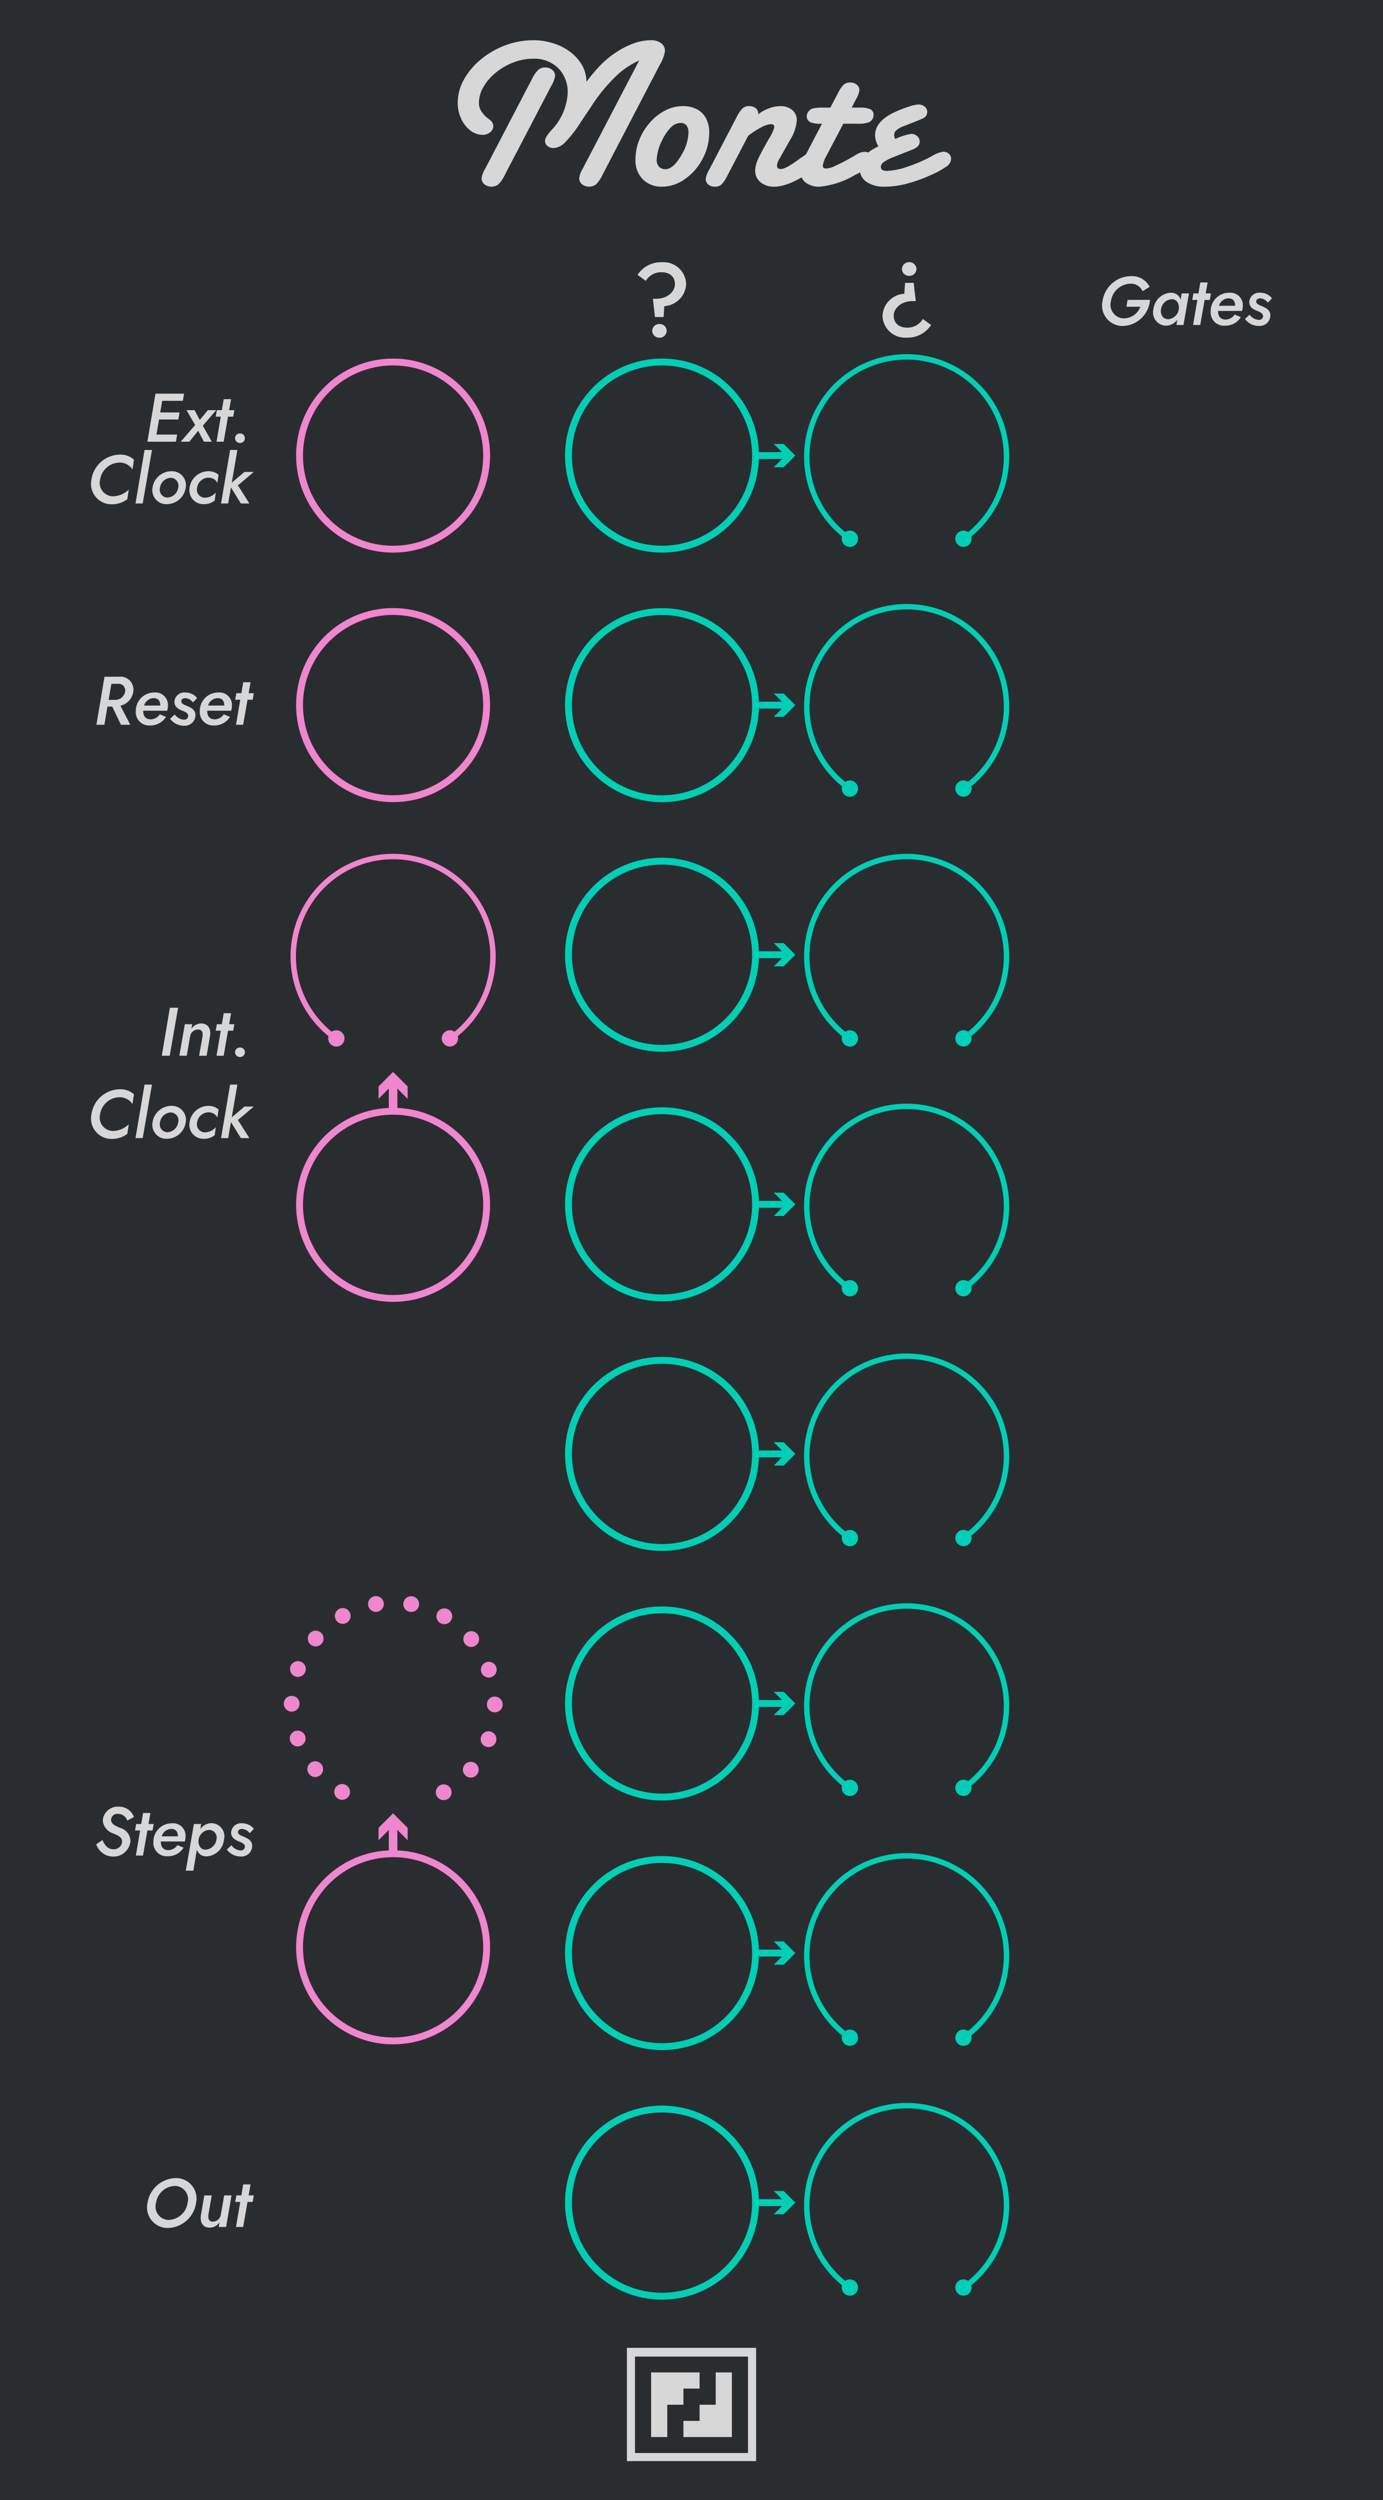 <svg xmlns="http://www.w3.org/2000/svg" width="71.12mm" height="128.5mm" viewBox="0 0 201.6 364.252">
  <title>master9</title>
  <g id="8aa4c77d-b660-467b-82b4-02cf1585b388" data-name="Monte">
    <g id="2775124f-c4bf-4214-bab6-16fa230a2fb8" data-name="BG">
      <rect width="201.6" height="364.252" style="fill: #2a2d30"/>
    </g>
    <g>
      <path d="M93.172,8.816a11.496,11.496,0,0,0-3.077,2.001,24.021,24.021,0,0,0-3.934,4.737l-1.573,2.345a17.303,17.303,0,0,1-2.212,2.837,2.526,2.526,0,0,1-1.669.836,1.371,1.371,0,0,1-.892-.297.91.91,0,0,1-.367-.734,1.263,1.263,0,0,1,.201-.625,6.562,6.562,0,0,1,.673-.891,8.435,8.435,0,0,0,2.43-5.44,4.936,4.936,0,0,0-1.381-3.658,4.952,4.952,0,0,0-3.654-1.375,7.982,7.982,0,0,0-2.841.532,9.18,9.18,0,0,0-2.57,1.477,7.642,7.642,0,0,0-1.827,2.095,4.596,4.596,0,0,0-.665,2.321,2.264,2.264,0,0,0,.28,1.125,4.102,4.102,0,0,0,.909,1.047l.455.36a1.162,1.162,0,0,1,.455.86,1.138,1.138,0,0,1-.463.898,1.636,1.636,0,0,1-1.075.383,2.946,2.946,0,0,1-1.81-.641,4.429,4.429,0,0,1-1.346-1.727,5.434,5.434,0,0,1-.498-2.291,6.953,6.953,0,0,1,.883-3.361,10.159,10.159,0,0,1,2.465-2.947,12.322,12.322,0,0,1,3.566-2.071A11.598,11.598,0,0,1,77.77,5.862a9.451,9.451,0,0,1,2.955.469,7.99,7.99,0,0,1,2.5,1.313,6.356,6.356,0,0,1,1.661,1.931A4.826,4.826,0,0,1,85.48,11.927a25.254,25.254,0,0,1,2.211-2.595,13.673,13.673,0,0,1,2.072-1.673,11.658,11.658,0,0,1,2.623-1.344,7.453,7.453,0,0,1,2.465-.454,2.475,2.475,0,0,1,1.512.422,1.378,1.378,0,0,1,.568,1.172,5.35,5.35,0,0,1-.734,1.954L87.823,25.481a4.717,4.717,0,0,1-.918,1.36,1.674,1.674,0,0,1-2.063.008,1.114,1.114,0,0,1-.411-.883,3.641,3.641,0,0,1,.489-1.344ZM70.707,24.621l6.819-13.069a5.06,5.06,0,0,1,.935-1.375,1.496,1.496,0,0,1,1.023-.344,1.516,1.516,0,0,1,1.022.352,1.098,1.098,0,0,1,.411.867,3.663,3.663,0,0,1-.507,1.36L73.591,25.481a4.718,4.718,0,0,1-.917,1.36,1.675,1.675,0,0,1-2.063.008,1.114,1.114,0,0,1-.411-.883A3.558,3.558,0,0,1,70.707,24.621Z" style="fill: #d7d7d7"/>
      <path d="M92.631,23.245a7.664,7.664,0,0,1,.551-2.845,8.688,8.688,0,0,1,1.547-2.533,7.445,7.445,0,0,1,2.247-1.774,5.576,5.576,0,0,1,2.544-.633,4.354,4.354,0,0,1,2.072.461A3.161,3.161,0,0,1,102.919,17.25a4.381,4.381,0,0,1,.463,2.087,8.032,8.032,0,0,1-.97,3.814,8.16,8.16,0,0,1-2.57,2.939,5.735,5.735,0,0,1-3.313,1.11,3.803,3.803,0,0,1-2.832-1.079A3.912,3.912,0,0,1,92.631,23.245Zm3.094.031a1.424,1.424,0,0,0,.341,1.008,1.192,1.192,0,0,0,.918.368q1.189,0,2.413-2.173a6.564,6.564,0,0,0,.962-3.158,1.61,1.61,0,0,0-.297-1.048,1.07,1.07,0,0,0-.874-.359,1.985,1.985,0,0,0-1.355.61,6.581,6.581,0,0,0-1.285,1.86A6.861,6.861,0,0,0,95.725,23.276Z" style="fill: #d7d7d7"/>
      <path d="M110.533,16.664a4.758,4.758,0,0,1,1.486-.844,4.829,4.829,0,0,1,1.696-.359,2.65,2.65,0,0,1,1.757.562,1.843,1.843,0,0,1,.673,1.485,6.18,6.18,0,0,1-.979,2.892l-.787,1.391-.717,1.282a2.48,2.48,0,0,0-.402,1.016.475.475,0,0,0,.542.532,1.574,1.574,0,0,0,.577-.125,5.75,5.75,0,0,0,.804-.422q.489-.297,1.398-.954a14.327,14.327,0,0,1,1.276-.821,1.587,1.587,0,0,1,.734-.18,1.164,1.164,0,0,1,.804.297.93.93,0,0,1,.332.719q0,.813-1.678,1.938-3.078,2.126-5.21,2.126a2.972,2.972,0,0,1-1.984-.656,2.159,2.159,0,0,1-.778-1.735,4.396,4.396,0,0,1,.367-1.501q.332-.781,1.643-3.095a6.09,6.09,0,0,0,.787-1.688q0-.438-.507-.438a3.57,3.57,0,0,0-1.442.493,11.569,11.569,0,0,0-1.862,1.211l-3.042,5.815a5.104,5.104,0,0,1-.866,1.29,1.38,1.38,0,0,1-.953.305,1.417,1.417,0,0,1-.953-.32,1.03,1.03,0,0,1-.376-.821,3.438,3.438,0,0,1,.472-1.266l4.039-7.738a4.727,4.727,0,0,1,.856-1.266,1.389,1.389,0,0,1,.961-.328,1.458,1.458,0,0,1,.962.305.979.979,0,0,1,.367.79Z" style="fill: #d7d7d7"/>
      <path d="M122.929,18.024l-2.43,4.627a4.278,4.278,0,0,0-.56,1.485q0,.422.49.422a3.465,3.465,0,0,0,1.381-.422q1.084-.5,2.221-1.141l.909-.531a2.224,2.224,0,0,1,1.101-.344,1.272,1.272,0,0,1,.586.148,1.162,1.162,0,0,1,.455.407.961.961,0,0,1,.166.523,1.419,1.419,0,0,1-.577,1.04,10.704,10.704,0,0,1-2.045,1.259,12.441,12.441,0,0,1-5.14,1.704,3.214,3.214,0,0,1-2.028-.586,1.922,1.922,0,0,1-.752-1.603,6.485,6.485,0,0,1,.892-2.736l2.221-4.252h-.158a3.671,3.671,0,0,1-1.503-.203.954.954,0,0,1-.56-.891,1.117,1.117,0,0,1,.21-.625,1.28,1.28,0,0,1,.577-.469,5.131,5.131,0,0,1,1.573-.156h1.084l1.084-2.063a4.734,4.734,0,0,1,.865-1.282,1.398,1.398,0,0,1,.953-.313,1.448,1.448,0,0,1,.944.313.983.983,0,0,1,.385.797,3.193,3.193,0,0,1-.472,1.282l-.647,1.266h1.119a3.746,3.746,0,0,1,1.608.242.855.855,0,0,1,.455.821,1.135,1.135,0,0,1-.787,1.11,4.593,4.593,0,0,1-1.574.172Z" style="fill: #d7d7d7"/>
      <path d="M128.051,21.322a3.158,3.158,0,0,1-.49-1.61q0-2.11,3.077-3.47a18.853,18.853,0,0,1,1.914-.727,5.106,5.106,0,0,1,1.303-.289,1.414,1.414,0,0,1,.936.312,1,1,0,0,1-.114,1.641q-.315.173-1.713.719l-1.207.469a3.778,3.778,0,0,0-1.092.609.91.91,0,0,0-.324.688,1.477,1.477,0,0,0,.157.594,8.148,8.148,0,0,1,2.36-.75,1.224,1.224,0,0,1,.839.328,1.015,1.015,0,0,1,.367.782.982.982,0,0,1-.271.695,2.367,2.367,0,0,1-.9.524q-.297.125-1.102.438l-1.574.625a6.602,6.602,0,0,0-1.39.711.897.897,0,0,0-.428.711q0,.579.892.579a10.038,10.038,0,0,0,2.928-.594,21.823,21.823,0,0,0,3.575-1.532,4.54,4.54,0,0,1,1.679-.672,1.21,1.21,0,0,1,.839.297.962.962,0,0,1,.333.75,1.446,1.446,0,0,1-.682,1.118,13.753,13.753,0,0,1-2.5,1.337,22.299,22.299,0,0,1-3.505,1.219,12.647,12.647,0,0,1-2.981.375,4.462,4.462,0,0,1-2.684-.711,2.283,2.283,0,0,1-.97-1.946Q125.324,22.604,128.051,21.322Z" style="fill: #d7d7d7"/>
    </g>
    <g id="1920dee4-dcbc-42e4-b10f-5ad0dc3cfbb2" data-name="Text">
      <g>
        <path d="M26.831,57.359l-.18,1.04h-3.008l-.29,1.699H26.171l-.18,1.02H23.183l-.38,2.199h3.019L25.641,64.355H21.484l1.179-6.996Z" style="fill: #d7d7d7"/>
        <path d="M31.521,59.757l-1.958,2.269L30.872,64.355H29.722l-.839-1.599L27.604,64.355H26.344l2.099-2.429-1.259-2.169h1.179l.76,1.439,1.179-1.439Z" style="fill: #d7d7d7"/>
        <path d="M32.343,59.757l.27-1.599h1.069l-.28,1.599h.759l-.17.95h-.75L32.603,64.355H31.563l.62-3.648h-.739l.17-.95Z" style="fill: #d7d7d7"/>
        <path d="M34.983,63.156a.69.69,0,1,1,0,1.379.69.69,0,1,1,0-1.379Z" style="fill: #d7d7d7"/>
        <path d="M16.452,72.315a3.401,3.401,0,0,0,2.319-.979l-.21,1.399a3.697,3.697,0,0,1-2.269.74,2.98,2.98,0,0,1-2.958-3.618,4.234,4.234,0,0,1,4.118-3.618,2.913,2.913,0,0,1,2.079.74l-.22,1.409a2.26,2.26,0,0,0-1.939-.989,2.926,2.926,0,0,0-2.778,2.458A1.968,1.968,0,0,0,16.452,72.315Z" style="fill: #d7d7d7"/>
        <path d="M22.153,65.559,20.804,73.355H19.754l1.319-7.796Z" style="fill: #d7d7d7"/>
        <path d="M24.993,68.658a2.027,2.027,0,0,1,2.079,2.398,2.789,2.789,0,0,1-2.758,2.399,2.033,2.033,0,0,1-2.079-2.399A2.79,2.79,0,0,1,24.993,68.658Zm-.6,3.838a1.665,1.665,0,0,0,1.579-1.439,1.14,1.14,0,0,0-1.069-1.439,1.664,1.664,0,0,0-1.579,1.439A1.14,1.14,0,0,0,24.393,72.496Z" style="fill: #d7d7d7"/>
        <path d="M29.853,72.516a2.12,2.12,0,0,0,1.609-.76l-.17,1.179a2.479,2.479,0,0,1-1.559.52,2.041,2.041,0,0,1-2.099-2.399,2.784,2.784,0,0,1,2.768-2.398,2.179,2.179,0,0,1,1.459.52l-.17,1.189a1.412,1.412,0,0,0-1.319-.77,1.701,1.701,0,0,0-1.639,1.459A1.17,1.17,0,0,0,29.853,72.516Z" style="fill: #d7d7d7"/>
        <path d="M37.001,68.757l-2.319,1.959L36.352,73.355H35.112l-1.449-2.339L33.264,73.355H32.224l1.319-7.796h1.059l-.819,4.768,1.859-1.569Z" style="fill: #d7d7d7"/>
      </g>
      <g>
        <path d="M25.962,146.828l-1.219,6.996H23.584l1.18-6.996Z" style="fill: #d7d7d7"/>
        <path d="M28.882,150.005a1.167,1.167,0,0,0-1.169.99l-.49,2.828H26.144l.799-4.598H28.013l-.11.68a1.667,1.667,0,0,1,1.419-.779c1.049,0,1.439.8,1.299,1.779l-.5,2.918H29.022l.5-2.799C29.592,150.486,29.482,150.005,28.882,150.005Z" style="fill: #d7d7d7"/>
        <path d="M32.343,149.226l.27-1.599h1.069l-.28,1.599h.759l-.17.949h-.75l-.64,3.648H31.563l.62-3.648h-.739l.17-.949Z" style="fill: #d7d7d7"/>
        <path d="M34.983,152.625a.69.69,0,1,1,0,1.379.69.69,0,1,1,0-1.379Z" style="fill: #d7d7d7"/>
        <path d="M16.452,164.785a3.408,3.408,0,0,0,2.319-.979l-.21,1.398a3.694,3.694,0,0,1-2.269.74,2.98,2.98,0,0,1-2.958-3.618,4.233,4.233,0,0,1,4.118-3.618,2.915,2.915,0,0,1,2.079.739l-.22,1.41a2.258,2.258,0,0,0-1.939-.99,2.927,2.927,0,0,0-2.778,2.459A1.969,1.969,0,0,0,16.452,164.785Z" style="fill: #d7d7d7"/>
        <path d="M22.153,158.028l-1.349,7.796H19.754l1.319-7.796Z" style="fill: #d7d7d7"/>
        <path d="M24.993,161.126a2.027,2.027,0,0,1,2.079,2.398,2.789,2.789,0,0,1-2.758,2.398,2.032,2.032,0,0,1-2.079-2.398A2.79,2.79,0,0,1,24.993,161.126Zm-.6,3.838a1.664,1.664,0,0,0,1.579-1.439,1.141,1.141,0,0,0-1.069-1.439,1.665,1.665,0,0,0-1.579,1.439A1.14,1.14,0,0,0,24.393,164.964Z" style="fill: #d7d7d7"/>
        <path d="M29.853,164.984a2.12,2.12,0,0,0,1.609-.759l-.17,1.179a2.476,2.476,0,0,1-1.559.52,2.04,2.04,0,0,1-2.099-2.398,2.784,2.784,0,0,1,2.768-2.398,2.182,2.182,0,0,1,1.459.52l-.17,1.189a1.412,1.412,0,0,0-1.319-.77,1.701,1.701,0,0,0-1.639,1.459A1.169,1.169,0,0,0,29.853,164.984Z" style="fill: #d7d7d7"/>
        <path d="M37.001,161.226l-2.319,1.959,1.669,2.639H35.112l-1.449-2.339-.399,2.339H32.224l1.319-7.796h1.059l-.819,4.768,1.859-1.569Z" style="fill: #d7d7d7"/>
      </g>
      <g>
        <path d="M17.312,98.602a1.896,1.896,0,0,1,2.119,2.179,2.486,2.486,0,0,1-1.879,2.049l1.439,2.769H17.632l-1.269-2.648h-.7l-.45,2.648H14.054l1.18-6.996Zm-1.079,1.029-.4,2.339h.859a1.451,1.451,0,0,0,1.539-1.17.967.967,0,0,0-1.079-1.169Z" style="fill: #d7d7d7"/>
        <path d="M19.794,103.599a2.674,2.674,0,0,1,2.698-2.698,1.816,1.816,0,0,1,1.979,2.019,2.229,2.229,0,0,1-.11.63H20.874c-.02.739.34,1.259,1.08,1.259a1.613,1.613,0,0,0,1.339-.73l.899.37a2.64,2.64,0,0,1-2.329,1.249A1.939,1.939,0,0,1,19.794,103.599Zm1.209-.8H23.362v-.02c0-.66-.32-1.06-.959-1.06A1.479,1.479,0,0,0,21.003,102.799Z" style="fill: #d7d7d7"/>
        <path d="M26.793,104.858a.579.579,0,0,0,.64-.54c.01-.399-.44-.609-.879-.779-.56-.22-1.149-.55-1.129-1.329a1.445,1.445,0,0,1,1.619-1.31,2.138,2.138,0,0,1,1.689.81l-.6.63a1.523,1.523,0,0,0-1.1-.62c-.36,0-.6.18-.6.439-.02.36.38.51.839.7.68.29,1.24.6,1.22,1.399a1.557,1.557,0,0,1-1.689,1.479,2.492,2.492,0,0,1-2.009-1.02l.68-.619A1.766,1.766,0,0,0,26.793,104.858Z" style="fill: #d7d7d7"/>
        <path d="M29.125,103.599a2.674,2.674,0,0,1,2.698-2.698,1.816,1.816,0,0,1,1.979,2.019,2.229,2.229,0,0,1-.11.63H30.204c-.02.739.34,1.259,1.08,1.259a1.613,1.613,0,0,0,1.339-.73l.899.37a2.64,2.64,0,0,1-2.329,1.249A1.939,1.939,0,0,1,29.125,103.599Zm1.209-.8h2.359v-.02c0-.66-.32-1.06-.959-1.06A1.479,1.479,0,0,0,30.334,102.799Z" style="fill: #d7d7d7"/>
        <path d="M35.184,101l.27-1.599H36.523L36.243,101h.759l-.17.949H36.083l-.64,3.648H34.404l.62-3.648h-.739L34.454,101Z" style="fill: #d7d7d7"/>
      </g>
      <g>
        <path d="M16.523,269.434a1.186,1.186,0,0,0,1.27-1.079c.02-.68-.561-.899-1.26-1.22a2.143,2.143,0,0,1-1.549-1.938,2.172,2.172,0,0,1,2.349-1.959,2.262,2.262,0,0,1,2.188,1.509l-.97.51a1.403,1.403,0,0,0-1.339-.97.899.899,0,0,0-1.02.83c-.03.56.529.899,1.319,1.209a2.012,2.012,0,0,1,1.499,1.949,2.466,2.466,0,0,1-2.549,2.229,2.598,2.598,0,0,1-2.429-1.789l.9-.619C15.284,268.884,15.724,269.434,16.523,269.434Z" style="fill: #d7d7d7"/>
        <path d="M20.584,265.756l.271-1.6h1.069l-.28,1.6h.76l-.17.949h-.749l-.64,3.648h-1.04l.62-3.648h-.74l.17-.949Z" style="fill: #d7d7d7"/>
        <path d="M22.364,268.354a2.674,2.674,0,0,1,2.698-2.698A1.816,1.816,0,0,1,27.041,267.675a2.236,2.236,0,0,1-.109.63H23.443c-.02.739.34,1.259,1.079,1.259a1.615,1.615,0,0,0,1.34-.73l.899.37a2.64,2.64,0,0,1-2.329,1.249A1.939,1.939,0,0,1,22.364,268.354Zm1.209-.8h2.358v-.02c0-.66-.319-1.06-.959-1.06A1.479,1.479,0,0,0,23.573,267.555Z" style="fill: #d7d7d7"/>
        <path d="M27.085,272.552l1.18-6.796h1.06l-.12.739a2.012,2.012,0,0,1,1.629-.859,1.917,1.917,0,0,1,1.809,2.419,2.678,2.678,0,0,1-2.559,2.419,1.413,1.413,0,0,1-1.389-.979l-.51,3.058Zm3.398-5.937a1.671,1.671,0,0,0-1.539,1.439c-.101.77.289,1.419.979,1.439a1.676,1.676,0,0,0,1.619-1.439A1.12,1.12,0,0,0,30.483,266.615Z" style="fill: #d7d7d7"/>
        <path d="M35.062,269.613a.579.579,0,0,0,.641-.539c.01-.4-.44-.61-.88-.78-.56-.22-1.149-.549-1.13-1.329a1.446,1.446,0,0,1,1.619-1.309,2.138,2.138,0,0,1,1.689.81l-.6.629a1.523,1.523,0,0,0-1.1-.619c-.359,0-.6.18-.6.439-.02.36.38.51.84.7.68.289,1.239.6,1.219,1.398a1.556,1.556,0,0,1-1.688,1.479,2.494,2.494,0,0,1-2.009-1.02l.68-.619A1.758,1.758,0,0,0,35.062,269.613Z" style="fill: #d7d7d7"/>
      </g>
      <g>
        <path d="M25.621,317.351a2.97,2.97,0,0,1,2.958,3.618,4.255,4.255,0,0,1-4.118,3.648,2.994,2.994,0,0,1-2.958-3.648A4.252,4.252,0,0,1,25.621,317.351Zm-1.04,6.097a2.885,2.885,0,0,0,2.759-2.479,1.938,1.938,0,0,0-1.839-2.479,2.885,2.885,0,0,0-2.758,2.479A1.943,1.943,0,0,0,24.582,323.447Z" style="fill: #d7d7d7"/>
        <path d="M31.002,323.688a1.168,1.168,0,0,0,1.179-.979l.5-2.839h1.069l-.79,4.598h-1.079l.11-.68a1.679,1.679,0,0,1-1.419.779c-1.039,0-1.429-.81-1.289-1.778l.5-2.919H30.862l-.48,2.799C30.312,323.207,30.422,323.688,31.002,323.688Z" style="fill: #d7d7d7"/>
        <path d="M35.183,319.869l.27-1.599h1.069l-.28,1.599H37.002l-.17.949h-.75l-.64,3.648H34.403l.62-3.648h-.739l.17-.949Z" style="fill: #d7d7d7"/>
      </g>
      <path d="M96.389,39.665a2.594,2.594,0,0,0-2.25,1.26L92.939,40.054a4.064,4.064,0,0,1,3.6-1.845,3.28,3.28,0,0,1,3.48,3.21,3.372,3.372,0,0,1-3.18,3.18l-.105,1.59H95.474l-.3-2.655h.42c1.8,0,2.79-1.125,2.79-2.115C98.383,40.294,97.619,39.665,96.389,39.665ZM96.134,47.209a1.013,1.013,0,0,1,1.05.99,1.025,1.025,0,0,1-1.05,1.005,1.039,1.039,0,0,1-1.065-1.005A1.027,1.027,0,0,1,96.134,47.209Z" style="fill: #d7d7d7"/>
      <path d="M132.274,47.738a2.594,2.594,0,0,0,2.25-1.26l1.2.87a4.064,4.064,0,0,1-3.6,1.845,3.28,3.28,0,0,1-3.48-3.21,3.372,3.372,0,0,1,3.18-3.18l.105-1.59H133.189l.3,2.655h-.42c-1.8,0-2.79,1.125-2.79,2.115C130.279,47.108,131.044,47.738,132.274,47.738Zm.255-7.544a1.013,1.013,0,0,1-1.05-.99,1.025,1.025,0,0,1,1.05-1.005,1.039,1.039,0,0,1,1.065,1.005A1.027,1.027,0,0,1,132.529,40.193Z" style="fill: #d7d7d7"/>
      <g>
        <path d="M164.376,43.691h3.258a4.103,4.103,0,0,1-3.917,3.808,2.994,2.994,0,0,1-2.999-3.648,4.235,4.235,0,0,1,4.167-3.618,2.88,2.88,0,0,1,2.699,1.559l-1.029.64a1.852,1.852,0,0,0-1.779-1.099,2.954,2.954,0,0,0-2.828,2.519,1.992,1.992,0,0,0,1.889,2.539,2.598,2.598,0,0,0,2.399-1.699h-2.039Z" style="fill: #d7d7d7"/>
        <path d="M170.697,42.652a1.439,1.439,0,0,1,1.409 1l.15-.9h1.059l-.799,4.598h-1.029l.13-.77a2.065,2.065,0,0,1-1.659.87,1.919,1.919,0,0,1-1.819-2.399A2.683,2.683,0,0,1,170.697,42.652Zm-.4,3.858a1.692,1.692,0,0,0,1.539-1.459c.1-.77-.28-1.439-.98-1.459a1.694,1.694,0,0,0-1.619,1.459C169.118,45.831,169.518,46.51,170.297,46.51Z" style="fill: #d7d7d7"/>
        <path d="M174.698,42.752l.27-1.599h1.069l-.28,1.599h.759l-.17.95h-.75l-.64,3.648h-1.04l.62-3.648h-.739l.17-.95Z" style="fill: #d7d7d7"/>
        <path d="M176.479,45.351a2.674,2.674,0,0,1,2.698-2.698,1.816,1.816,0,0,1,1.979,2.019,2.232,2.232,0,0,1-.11.63h-3.488c-.02.74.34,1.259,1.08,1.259a1.615,1.615,0,0,0,1.339-.729l.899.37a2.641,2.641,0,0,1-2.329,1.25A1.939,1.939,0,0,1,176.479,45.351Zm1.209-.799h2.359v-.02c0-.66-.32-1.06-.959-1.06A1.479,1.479,0,0,0,177.688,44.551Z" style="fill: #d7d7d7"/>
        <path d="M183.478,46.61a.579.579,0,0,0,.64-.54c.01-.4-.44-.61-.879-.78-.56-.22-1.149-.549-1.129-1.329a1.445,1.445,0,0,1,1.619-1.309,2.138,2.138,0,0,1,1.689.81l-.6.629a1.523,1.523,0,0,0-1.1-.62c-.36,0-.6.18-.6.44-.02.36.38.51.84.7.679.29,1.239.6,1.219,1.399a1.558,1.558,0,0,1-1.689,1.48,2.494,2.494,0,0,1-2.009-1.02l.68-.62A1.763,1.763,0,0,0,183.478,46.61Z" style="fill: #d7d7d7"/>
      </g>
    </g>
    <g id="96c77501-ed28-4727-9bd4-db96becd46de" data-name="Legend">
      <g>
        <polygon points="97.269 345.662 94.915 345.662 94.915 348.016 94.915 350.37 94.915 352.724 94.915 355.078 97.269 355.078 97.269 352.724 97.269 350.37 99.623 350.37 99.623 348.016 101.977 348.016 101.977 345.662 99.623 345.662 97.269 345.662" style="fill: #d7d7d7"/>
        <polygon points="99.623 355.078 101.977 355.078 104.331 355.078 106.685 355.078 106.685 352.724 106.685 350.37 106.685 348.016 106.685 345.662 104.331 345.662 104.331 348.016 104.331 350.37 101.977 350.37 101.977 352.724 99.623 352.724 99.623 355.078" style="fill: #d7d7d7"/>
        <polygon points="109.039 342.085 92.561 342.085 92.561 343.353 109.039 343.353 109.039 357.406 92.561 357.406 92.561 342.085 91.383 342.085 91.383 358.583 92.561 358.583 110.217 358.583 110.217 357.406 110.217 342.085 109.039 342.085" style="fill: #d7d7d7"/>
      </g>
      <g>
        <path d="M123.922,115.351a.392.392,0,0,1-.223-.069,14.953,14.953,0,1,1,16.935-.006.395.395,0,0,1-.448-.651,14.163,14.163,0,1,0-16.039.006.395.395,0,0,1-.224.721Z" style="fill: #00cfb5"/>
        <path d="M124.549,113.911a1.188,1.188,0,1,1-1.648.327A1.188,1.188,0,0,1,124.549,113.911Z" style="fill: #00cfb5"/>
        <circle cx="140.442" cy="114.893" r="1.188" style="fill: #00cfb5"/>
      </g>
      <g>
        <path d="M123.922,151.751a.392.392,0,0,1-.223-.069,14.953,14.953,0,1,1,16.935-.006.395.395,0,0,1-.448-.651,14.163,14.163,0,1,0-16.039.006.395.395,0,0,1-.224.721Z" style="fill: #00cfb5"/>
        <path d="M124.549,150.311a1.188,1.188,0,1,1-1.648.327A1.188,1.188,0,0,1,124.549,150.311Z" style="fill: #00cfb5"/>
        <circle cx="140.442" cy="151.293" r="1.188" style="fill: #00cfb5"/>
      </g>
      <g>
        <path d="M123.922,188.151a.392.392,0,0,1-.223-.069,14.953,14.953,0,1,1,16.935-.006.395.395,0,0,1-.448-.651,14.163,14.163,0,1,0-16.039.006.395.395,0,0,1-.224.721Z" style="fill: #00cfb5"/>
        <path d="M124.549,186.71a1.188,1.188,0,1,1-1.648.327A1.188,1.188,0,0,1,124.549,186.71Z" style="fill: #00cfb5"/>
        <circle cx="140.442" cy="187.693" r="1.188" style="fill: #00cfb5"/>
      </g>
      <g>
        <path d="M123.922,224.55a.392.392,0,0,1-.223-.069,14.953,14.953,0,1,1,16.935-.006.395.395,0,0,1-.448-.651,14.163,14.163,0,1,0-16.039.006.395.395,0,0,1-.224.721Z" style="fill: #00cfb5"/>
        <path d="M124.549,223.11a1.188,1.188,0,1,1-1.648.327A1.188,1.188,0,0,1,124.549,223.11Z" style="fill: #00cfb5"/>
        <circle cx="140.442" cy="224.093" r="1.188" style="fill: #00cfb5"/>
      </g>
      <g>
        <path d="M123.922,260.95a.392.392,0,0,1-.223-.069,14.953,14.953,0,1,1,16.935-.006.395.395,0,0,1-.448-.651,14.163,14.163,0,1,0-16.039.006.395.395,0,0,1-.224.721Z" style="fill: #00cfb5"/>
        <path d="M124.549,259.51a1.188,1.188,0,1,1-1.648.327A1.188,1.188,0,0,1,124.549,259.51Z" style="fill: #00cfb5"/>
        <circle cx="140.442" cy="260.492" r="1.188" style="fill: #00cfb5"/>
      </g>
      <g>
        <path d="M123.922,297.35a.392.392,0,0,1-.223-.069,14.953,14.953,0,1,1,16.935-.006.395.395,0,0,1-.448-.651,14.163,14.163,0,1,0-16.039.006.395.395,0,0,1-.224.721Z" style="fill: #00cfb5"/>
        <path d="M124.549,295.909a1.188,1.188,0,1,1-1.648.327A1.188,1.188,0,0,1,124.549,295.909Z" style="fill: #00cfb5"/>
        <circle cx="140.442" cy="296.892" r="1.188" style="fill: #00cfb5"/>
      </g>
      <g>
        <path d="M123.922,78.951a.392.392,0,0,1-.223-.069,14.953,14.953,0,1,1,16.935-.006.395.395,0,0,1-.448-.651,14.163,14.163,0,1,0-16.039.006.395.395,0,0,1-.224.721Z" style="fill: #00cfb5"/>
        <path d="M124.549,77.511a1.188,1.188,0,1,1-1.648.327A1.188,1.188,0,0,1,124.549,77.511Z" style="fill: #00cfb5"/>
        <circle cx="140.442" cy="78.494" r="1.188" style="fill: #00cfb5"/>
      </g>
      <g>
        <path d="M123.922,333.749a.392.392,0,0,1-.223-.069,14.953,14.953,0,1,1,16.935-.006.395.395,0,0,1-.448-.651,14.163,14.163,0,1,0-16.039.006.395.395,0,0,1-.224.721Z" style="fill: #00cfb5"/>
        <path d="M124.549,332.309a1.188,1.188,0,1,1-1.648.327A1.188,1.188,0,0,1,124.549,332.309Z" style="fill: #00cfb5"/>
        <circle cx="140.442" cy="333.292" r="1.188" style="fill: #00cfb5"/>
      </g>
      <g>
        <g>
          <line x1="110.137" y1="139.106" x2="114.79" y2="139.107" style="fill: none;stroke: #00cfb5;stroke-miterlimit: 10"/>
          <polygon points="112.798 140.802 114.495 139.107 112.799 137.411 114.238 137.411 115.933 139.107 114.238 140.802 112.798 140.802" style="fill: #00cfb5"/>
        </g>
        <circle cx="96.501" cy="139.106" r="13.636" style="fill: none;stroke: #00cfb5;stroke-miterlimit: 10"/>
      </g>
      <g>
        <line x1="57.301" y1="270.089" x2="57.3" y2="265.629" style="fill: none;stroke: #ef86ce;stroke-miterlimit: 10;stroke-width: 1.25px"/>
        <polygon points="59.42 268.119 57.3 265.999 55.182 268.119 55.181 266.32 57.3 264.201 59.419 266.319 59.42 268.119" style="fill: #ef86ce"/>
      </g>
      <circle cx="57.301" cy="283.725" r="13.636" style="fill: none;stroke: #ef86ce;stroke-miterlimit: 10"/>
      <g>
        <line x1="57.301" y1="161.909" x2="57.3" y2="157.607" style="fill: none;stroke: #ef86ce;stroke-miterlimit: 10;stroke-width: 1.25px"/>
        <polygon points="59.42 160.096 57.3 157.976 55.182 160.097 55.181 158.298 57.3 156.178 59.42 158.297 59.42 160.096" style="fill: #ef86ce"/>
      </g>
      <circle cx="57.301" cy="175.545" r="13.636" style="fill: none;stroke: #ef86ce;stroke-miterlimit: 10"/>
      <g>
        <g>
          <line x1="110.137" y1="320.923" x2="114.79" y2="320.924" style="fill: none;stroke: #00cfb5;stroke-miterlimit: 10"/>
          <polygon points="112.798 322.619 114.495 320.924 112.799 319.228 114.238 319.228 115.933 320.924 114.238 322.619 112.798 322.619" style="fill: #00cfb5"/>
        </g>
        <circle cx="96.501" cy="320.923" r="13.636" style="fill: none;stroke: #00cfb5;stroke-miterlimit: 10"/>
      </g>
      <g>
        <g>
          <line x1="110.137" y1="175.469" x2="114.79" y2="175.47" style="fill: none;stroke: #00cfb5;stroke-miterlimit: 10"/>
          <polygon points="112.798 177.165 114.495 175.47 112.799 173.774 114.238 173.775 115.933 175.47 114.238 177.165 112.798 177.165" style="fill: #00cfb5"/>
        </g>
        <circle cx="96.501" cy="175.469" r="13.636" style="fill: none;stroke: #00cfb5;stroke-miterlimit: 10"/>
      </g>
      <g>
        <g>
          <line x1="110.137" y1="211.833" x2="114.79" y2="211.833" style="fill: none;stroke: #00cfb5;stroke-miterlimit: 10"/>
          <polygon points="112.798 213.528 114.495 211.833 112.799 210.138 114.238 210.138 115.933 211.834 114.238 213.529 112.798 213.528" style="fill: #00cfb5"/>
        </g>
        <circle cx="96.501" cy="211.833" r="13.636" style="fill: none;stroke: #00cfb5;stroke-miterlimit: 10"/>
      </g>
      <g>
        <g>
          <line x1="110.137" y1="248.196" x2="114.79" y2="248.197" style="fill: none;stroke: #00cfb5;stroke-miterlimit: 10"/>
          <polygon points="112.798 249.892 114.495 248.197 112.799 246.501 114.238 246.502 115.933 248.197 114.238 249.892 112.798 249.892" style="fill: #00cfb5"/>
        </g>
        <circle cx="96.501" cy="248.196" r="13.636" style="fill: none;stroke: #00cfb5;stroke-miterlimit: 10"/>
      </g>
      <g>
        <g>
          <line x1="110.137" y1="284.56" x2="114.79" y2="284.56" style="fill: none;stroke: #00cfb5;stroke-miterlimit: 10"/>
          <polygon points="112.798 286.255 114.495 284.56 112.799 282.865 114.238 282.865 115.933 284.561 114.238 286.256 112.798 286.255" style="fill: #00cfb5"/>
        </g>
        <circle cx="96.501" cy="284.56" r="13.636" style="fill: none;stroke: #00cfb5;stroke-miterlimit: 10"/>
      </g>
      <g>
        <g>
          <line x1="110.137" y1="66.379" x2="114.79" y2="66.38" style="fill: none;stroke: #00cfb5;stroke-miterlimit: 10"/>
          <polygon points="112.798 68.075 114.495 66.38 112.799 64.684 114.238 64.684 115.933 66.38 114.238 68.075 112.798 68.075" style="fill: #00cfb5"/>
        </g>
        <circle cx="96.501" cy="66.379" r="13.636" style="fill: none;stroke: #00cfb5;stroke-miterlimit: 10"/>
      </g>
      <g>
        <g>
          <line x1="110.137" y1="102.742" x2="114.79" y2="102.743" style="fill: none;stroke: #00cfb5;stroke-miterlimit: 10"/>
          <polygon points="112.798 104.438 114.495 102.743 112.799 101.047 114.238 101.048 115.933 102.743 114.238 104.438 112.798 104.438" style="fill: #00cfb5"/>
        </g>
        <circle cx="96.501" cy="102.742" r="13.636" style="fill: none;stroke: #00cfb5;stroke-miterlimit: 10"/>
      </g>
      <circle cx="57.3" cy="66.38" r="13.636" style="fill: none;stroke: #ef86ce;stroke-miterlimit: 10"/>
      <circle cx="57.3" cy="102.733" r="13.636" style="fill: none;stroke: #ef86ce;stroke-miterlimit: 10"/>
      <g>
        <path d="M49.062,151.751a.392.392,0,0,1-.223-.069,14.953,14.953,0,1,1,16.935-.006.395.395,0,0,1-.448-.651,14.163,14.163,0,1,0-16.039.006.395.395,0,0,1-.224.721Z" style="fill: #ef86ce"/>
        <path d="M49.689,150.311a1.188,1.188,0,1,1-1.648.327A1.188,1.188,0,0,1,49.689,150.311Z" style="fill: #ef86ce"/>
        <circle cx="65.581" cy="151.293" r="1.188" style="fill: #ef86ce"/>
      </g>
      <circle cx="49.874" cy="261.083" r="1.152" style="fill: #ef86ce"/>
      <circle cx="45.947" cy="257.764" r="1.152" style="fill: #ef86ce"/>
      <circle cx="43.392" cy="253.303" r="1.152" style="fill: #ef86ce"/>
      <circle cx="42.517" cy="248.237" r="1.152" style="fill: #ef86ce"/>
      <circle cx="43.428" cy="243.177" r="1.152" style="fill: #ef86ce"/>
      <circle cx="46.014" cy="238.734" r="1.152" style="fill: #ef86ce"/>
      <circle cx="49.964" cy="235.443" r="1.152" style="fill: #ef86ce"/>
      <circle cx="54.801" cy="233.701" r="1.152" style="fill: #ef86ce"/>
      <circle cx="59.942" cy="233.719" r="1.152" style="fill: #ef86ce"/>
      <circle cx="64.767" cy="235.495" r="1.152" style="fill: #ef86ce"/>
      <circle cx="68.694" cy="238.813" r="1.152" style="fill: #ef86ce"/>
      <circle cx="71.249" cy="243.274" r="1.152" style="fill: #ef86ce"/>
      <circle cx="72.124" cy="248.34" r="1.152" style="fill: #ef86ce"/>
      <circle cx="71.213" cy="253.4" r="1.152" style="fill: #ef86ce"/>
      <circle cx="68.627" cy="257.844" r="1.152" style="fill: #ef86ce"/>
      <circle cx="64.677" cy="261.134" r="1.152" style="fill: #ef86ce"/>
    </g>
  </g>
</svg>
